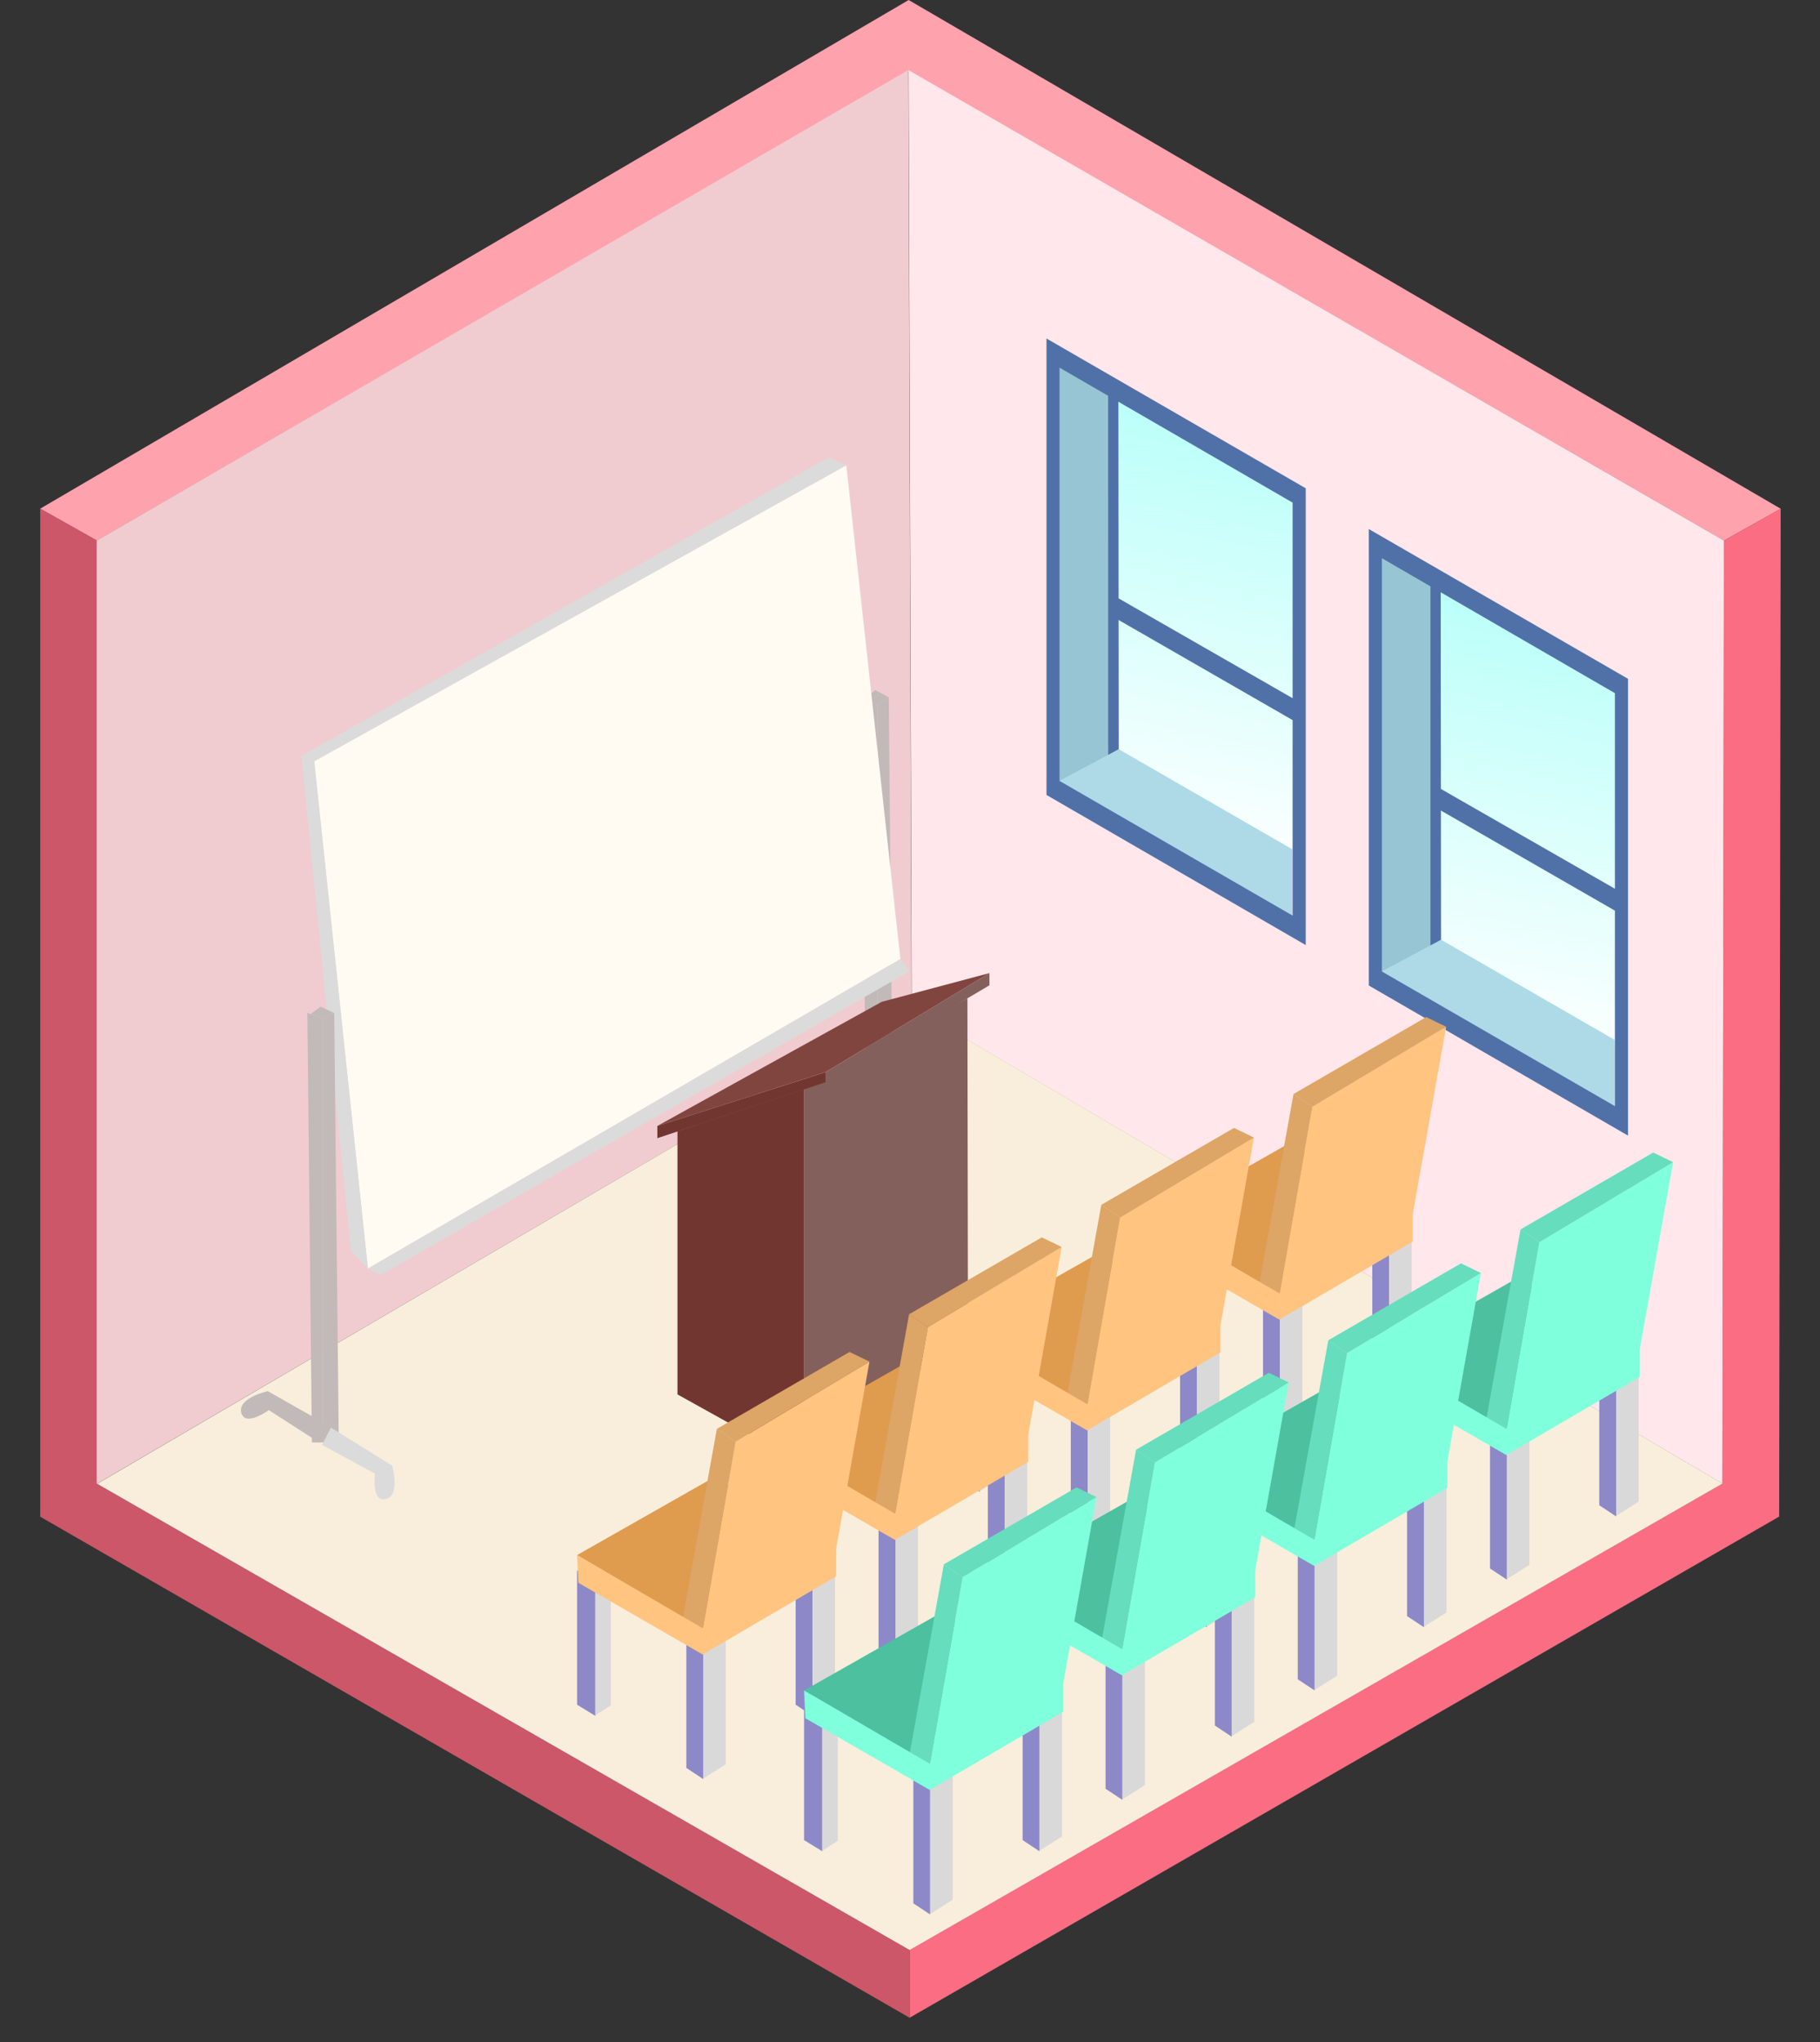 <svg viewBox="0 0 271 304" fill="none" xmlns="http://www.w3.org/2000/svg">
<rect x="0" y="0" width="271" height="304" fill="#333333" stroke="none"/>
<path fill-rule="evenodd" clip-rule="evenodd" d="M135.304 0.002L265.149 75.727L256.698 80.469L135.302 10.531L14.429 80.469L5.97 75.727L135.3 0.002V0L135.302 0.001L135.304 0V0.002Z" fill="#FEA2AE"/>
<path fill-rule="evenodd" clip-rule="evenodd" d="M5.988 225.763L135.458 300.354L135.458 290.25L14.438 220.84L14.438 80.467L5.988 75.68L5.988 225.762L6.005 225.753L5.988 225.763Z" fill="#CC5769"/>
<path fill-rule="evenodd" clip-rule="evenodd" d="M264.922 225.777L265.143 75.717L256.7 80.463L256.453 220.818L256.467 220.826L135.457 290.232L135.457 300.336L264.893 225.763L264.825 225.72L264.922 225.777Z" fill="#FB6D82"/>
<path d="M14.4 80.466L135.262 10.422L135.725 149.922L14.4 220.887L14.4 80.466Z" fill="#F0CCD1"/>
<path d="M256.698 80.46L135.288 10.436L135.753 149.919L256.457 220.83L256.698 80.46Z" fill="#FFE7EB"/>
<path d="M14.468 220.866L135.755 149.886L256.484 220.83L135.448 290.262L14.468 220.866Z" fill="#F9EEDB"/>
<path d="M193.793 73.904L164.355 57.312V112.843L193.793 128.097L193.793 73.904Z" fill="url(#paint0_linear_117_14020)"/>
<path d="M157.759 54.676L157.759 116.284L165.028 112.425L165.103 58.85L157.759 54.676Z" fill="#98C5D3"/>
<path d="M192.418 126.41L166.58 111.517L157.745 116.252L192.418 136.271L192.418 126.41Z" fill="#AEDAE8"/>
<path fill-rule="evenodd" clip-rule="evenodd" d="M155.825 50.387L194.424 72.681L194.424 75.946L194.424 75.946L194.424 105.045L194.424 105.045L194.424 108.31L194.424 108.31L194.424 137.41L194.424 137.41L194.424 140.675L155.825 118.331L155.825 115.115L155.826 115.116L155.826 53.603L155.825 53.602L155.825 50.387ZM157.778 54.733L157.778 116.244L192.471 136.282L192.471 107.187L166.563 92.287L166.583 111.52L165.002 112.375V58.915L157.778 54.733ZM166.529 59.799L166.56 89.069L192.471 103.926L192.471 74.816L166.529 59.799Z" fill="#5071A8"/>
<path d="M241.786 102.268L212.348 85.675V141.206L241.786 156.46L241.786 102.268Z" fill="url(#paint1_linear_117_14020)"/>
<path d="M205.751 83.04L205.751 144.647L213.02 140.788L213.095 87.214L205.751 83.04Z" fill="#98C5D3"/>
<path d="M240.41 154.773L214.573 139.881L205.737 144.616L240.41 164.634L240.41 154.773Z" fill="#AEDAE8"/>
<path fill-rule="evenodd" clip-rule="evenodd" d="M203.817 78.75L242.416 101.045L242.416 104.31L242.416 104.31L242.416 133.409L242.416 133.409L242.416 136.674L242.416 136.674L242.416 165.773L242.416 165.773L242.416 169.038L203.817 146.694L203.817 143.479L203.818 143.479L203.818 81.967L203.817 81.966L203.817 78.75ZM205.771 83.097L205.771 144.607L240.463 164.645L240.464 135.551L214.555 120.65L214.576 139.884L212.994 140.739V87.278L205.771 83.097ZM214.521 88.162L214.552 117.433L240.464 132.289L240.464 103.18L214.521 88.162Z" fill="#5071A8"/>
<path d="M130.688 104.773L132.341 103.776L133.018 177.199H130.688V104.773Z" fill="#C2B9B9"/>
<path d="M130.689 104.773L128.341 103.776L129.017 177.199H130.689V104.773Z" fill="#C2B9B9"/>
<path d="M128.829 103.953L130.314 102.715L132.328 103.781L130.676 104.782L128.829 103.953Z" fill="#C2B9B9"/>
<path d="M46.787 113.313L126.014 69.261L134.069 142.765L54.776 188.831L46.787 113.313Z" fill="#FFFBF3"/>
<path d="M56.651 189.793L135.461 144.557L134.069 142.765L54.776 188.83L56.651 189.793Z" fill="#DBDBDB"/>
<path d="M46.787 113.313L126.014 69.261L123.371 68.097L44.861 112.534L46.787 113.313Z" fill="#DBDBDB"/>
<path d="M46.787 113.313L54.781 188.83L52.229 186.209L44.861 112.534L46.787 113.313Z" fill="#DBDBDB"/>
<path d="M49.192 212.354L39.866 207.071C39.866 207.071 35.359 208.078 35.929 210.279C36.499 212.48 40.026 209.892 40.026 209.892L47.563 214.743L49.192 212.354Z" fill="#C2B9B9"/>
<path d="M48.113 151.643L49.766 150.775L50.443 214.703H48.113V151.643Z" fill="#C2B9B9"/>
<path d="M48.113 151.643L45.766 150.775L46.442 214.703H48.113V151.643Z" fill="#C2B9B9"/>
<path d="M46.254 150.928L47.739 149.85L49.753 150.778L48.1 151.65L46.254 150.928Z" fill="#C2B9B9"/>
<path d="M49.27 212.502L58.384 218.143C58.384 218.143 59.667 222.579 57.463 223.137C55.259 223.695 55.834 219.358 55.834 219.358L47.957 215.079L49.27 212.502Z" fill="#DBDBDB"/>
<path d="M119.742 162.1L144.048 148.596L144.141 204.329L119.742 217.911V162.1Z" fill="#84605D"/>
<path d="M119.742 162.1L100.877 168.389L100.877 207.561L119.742 218.047V162.1Z" fill="#723631"/>
<path d="M122.923 161.093L97.878 169.419V167.6L122.923 159.588V161.093Z" fill="#723631"/>
<path d="M122.923 161.093L147.328 146.662V144.844L122.923 159.588V161.093Z" fill="#84605D"/>
<path d="M97.864 167.604L131.279 149.128L147.328 144.844L122.923 159.588L97.864 167.604Z" fill="#814540"/>
<path d="M174.514 185.704L171.791 183.903V203.9L174.514 205.564V185.704Z" fill="#8D89C8"/>
<path d="M176.819 186.924L174.514 185.486V205.483L176.819 203.989V186.924Z" fill="#D9D9D9"/>
<path d="M190.576 195.115L188.063 193.315V213.311L190.576 214.976V195.115Z" fill="#8D89C8"/>
<path d="M193.93 193.594L190.576 194.897V214.894L193.93 212.772V193.594Z" fill="#D9D9D9"/>
<path d="M206.847 185.704L204.334 183.903V203.9L206.847 205.564V185.704Z" fill="#8D89C8"/>
<path d="M210.202 184.183L206.847 185.486V205.482L210.202 203.36V184.183Z" fill="#D9D9D9"/>
<path d="M210.202 180.308L192.12 170.088L171.791 181.631L190.321 192.55L210.202 180.308Z" fill="#DF9B4E"/>
<path d="M215.331 152.834L195.396 164.76L190.529 192.548L210.35 180.783L215.331 152.834Z" fill="#FFC480"/>
<path d="M195.406 164.752L192.608 162.844L187.551 190.849L190.529 192.631L195.406 164.752Z" fill="#DDA566"/>
<path d="M210.35 180.585L190.476 192.529L190.476 196.438L210.35 184.812L210.35 180.585Z" fill="#FFC480"/>
<path d="M190.514 192.529L171.791 181.626L171.984 185.756L190.514 196.439V192.529Z" fill="#FFC480"/>
<path d="M215.332 152.835L212.365 151.398L192.603 162.848L195.398 164.76L215.332 152.835Z" fill="#DDA566"/>
<path d="M145.892 202.199L143.169 200.399V220.395L145.892 222.06V202.199Z" fill="#8D89C8"/>
<path d="M148.197 203.419L145.892 201.981V221.978L148.197 220.484V203.419Z" fill="#D9D9D9"/>
<path d="M161.954 211.611L159.441 209.81V229.807L161.954 231.471V211.611Z" fill="#8D89C8"/>
<path d="M165.308 210.09L161.954 211.392V231.389L165.308 229.267V210.09Z" fill="#D9D9D9"/>
<path d="M178.225 202.199L175.712 200.399V220.395L178.225 222.06V202.199Z" fill="#8D89C8"/>
<path d="M181.58 200.678L178.225 201.981V221.978L181.58 219.856V200.678Z" fill="#D9D9D9"/>
<path d="M181.58 196.803L163.498 186.583L143.169 198.127L161.699 209.045L181.58 196.803Z" fill="#DF9B4E"/>
<path d="M186.708 169.329L166.774 181.256L161.907 209.043L181.728 197.279L186.708 169.329Z" fill="#FFC480"/>
<path d="M166.784 181.247L163.986 179.339L158.929 207.344L161.907 209.126L166.784 181.247Z" fill="#DDA566"/>
<path d="M181.728 197.081L161.854 209.025L161.854 212.933L181.728 201.307L181.728 197.081Z" fill="#FFC480"/>
<path d="M161.892 209.025L143.169 198.121L143.362 202.251L161.892 212.935V209.025Z" fill="#FFC480"/>
<path d="M186.709 169.33L183.743 167.894L163.981 179.343L166.776 181.255L186.709 169.33Z" fill="#DDA566"/>
<path d="M117.27 218.489L114.547 216.688V236.685L117.27 238.349V218.489Z" fill="#8D89C8"/>
<path d="M119.575 219.708L117.27 218.27V238.267L119.575 236.773V219.708Z" fill="#D9D9D9"/>
<path d="M133.332 227.9L130.819 226.099V246.096L133.332 247.76V227.9Z" fill="#8D89C8"/>
<path d="M136.686 226.379L133.331 227.682V247.678L136.686 245.556V226.379Z" fill="#D9D9D9"/>
<path d="M149.603 218.489L147.09 216.688V236.685L149.603 238.349V218.489Z" fill="#8D89C8"/>
<path d="M152.958 216.968L149.603 218.27V238.267L152.958 236.145V216.968Z" fill="#D9D9D9"/>
<path d="M152.958 213.093L134.876 202.873L114.547 214.416L133.077 225.335L152.958 213.093Z" fill="#DF9B4E"/>
<path d="M158.086 185.619L138.152 197.545L133.285 225.332L153.106 213.568L158.086 185.619Z" fill="#FFC480"/>
<path d="M138.162 197.537L135.364 195.628L130.307 223.634L133.285 225.415L138.162 197.537Z" fill="#DDA566"/>
<path d="M153.106 213.37L133.232 225.314L133.232 229.222L153.106 217.597L153.106 213.37Z" fill="#FFC480"/>
<path d="M133.27 225.314L114.547 214.411L114.74 218.54L133.27 229.224V225.314Z" fill="#FFC480"/>
<path d="M158.087 185.62L155.121 184.183L135.359 195.632L138.154 197.544L158.087 185.62Z" fill="#DDA566"/>
<path d="M88.648 235.549L85.925 233.748V253.745L88.648 255.409V235.549Z" fill="#8D89C8"/>
<path d="M90.953 236.768L88.648 235.331V255.327L90.953 253.833V236.768Z" fill="#D9D9D9"/>
<path d="M104.709 244.96L102.197 243.16V263.156L104.709 264.821V244.96Z" fill="#8D89C8"/>
<path d="M108.064 243.439L104.709 244.742V264.739L108.064 262.617V243.439Z" fill="#D9D9D9"/>
<path d="M120.981 235.549L118.468 233.748V253.745L120.981 255.409V235.549Z" fill="#8D89C8"/>
<path d="M124.335 234.028L120.981 235.331V255.327L124.335 253.205V234.028Z" fill="#D9D9D9"/>
<path d="M124.335 230.153L106.254 219.933L85.925 231.476L104.455 242.395L124.335 230.153Z" fill="#DF9B4E"/>
<path d="M129.464 202.679L109.53 214.605L104.663 242.392L124.484 230.628L129.464 202.679Z" fill="#FFC480"/>
<path d="M109.54 214.597L106.742 212.688L101.685 240.694L104.663 242.475L109.54 214.597Z" fill="#DDA566"/>
<path d="M124.484 230.43L104.61 242.374L104.61 246.282L124.484 234.657L124.484 230.43Z" fill="#FFC480"/>
<path d="M104.648 242.374L85.925 231.471L86.118 235.601L104.648 246.284V242.374Z" fill="#FFC480"/>
<path d="M129.465 202.68L126.499 201.243L106.736 212.693L109.532 214.605L129.465 202.68Z" fill="#DDA566"/>
<path d="M208.314 205.863L205.591 204.062V224.059L208.314 225.724V205.863Z" fill="#8D89C8"/>
<path d="M210.619 207.083L208.314 205.645V225.642L210.619 224.148V207.083Z" fill="#D9D9D9"/>
<path d="M224.375 215.275L221.863 213.474V233.471L224.375 235.135V215.275Z" fill="#8D89C8"/>
<path d="M227.73 213.754L224.375 215.056V235.053L227.73 232.931V213.754Z" fill="#D9D9D9"/>
<path d="M240.647 205.863L238.134 204.062V224.059L240.647 225.724V205.863Z" fill="#8D89C8"/>
<path d="M244.001 204.342L240.647 205.645V225.642L244.001 223.52V204.342Z" fill="#D9D9D9"/>
<path d="M244.001 200.467L225.92 190.247L205.591 201.791L224.121 212.709L244.001 200.467Z" fill="#4CC09F"/>
<path d="M249.13 172.993L229.196 184.92L224.329 212.707L244.15 200.943L249.13 172.993Z" fill="#80FFDC"/>
<path d="M229.206 184.911L226.408 183.003L221.351 211.008L224.329 212.79L229.206 184.911Z" fill="#66DDBC"/>
<path d="M244.15 200.745L224.276 212.688L224.276 216.597L244.15 204.971L244.15 200.745Z" fill="#80FFDC"/>
<path d="M224.314 212.688L205.591 201.785L205.784 205.915L224.314 216.599V212.688Z" fill="#80FFDC"/>
<path d="M249.131 172.994L246.165 171.558L226.402 183.007L229.198 184.919L249.131 172.994Z" fill="#66DDBC"/>
<path d="M179.692 222.358L176.969 220.558V240.554L179.692 242.219V222.358Z" fill="#8D89C8"/>
<path d="M181.997 223.578L179.692 222.14V242.137L181.997 240.643V223.578Z" fill="#D9D9D9"/>
<path d="M195.753 231.77L193.24 229.969V249.966L195.753 251.63V231.77Z" fill="#8D89C8"/>
<path d="M199.108 230.249L195.753 231.552V251.548L199.108 249.426V230.249Z" fill="#D9D9D9"/>
<path d="M212.025 222.358L209.512 220.558V240.554L212.025 242.219V222.358Z" fill="#8D89C8"/>
<path d="M215.379 220.838L212.025 222.14V242.137L215.379 240.015V220.838Z" fill="#D9D9D9"/>
<path d="M215.379 216.963L197.297 206.742L176.969 218.286L195.499 229.204L215.379 216.963Z" fill="#4CC09F"/>
<path d="M220.508 189.488L200.574 201.415L195.707 229.202L215.528 217.438L220.508 189.488Z" fill="#80FFDC"/>
<path d="M200.584 201.406L197.786 199.498L192.729 227.504L195.707 229.285L200.584 201.406Z" fill="#66DDBC"/>
<path d="M215.528 217.24L195.654 229.184L195.654 233.092L215.528 221.466L215.528 217.24Z" fill="#80FFDC"/>
<path d="M195.692 229.184L176.969 218.281L177.162 222.41L195.692 233.094V229.184Z" fill="#80FFDC"/>
<path d="M220.509 189.489L217.542 188.053L197.78 199.502L200.576 201.414L220.509 189.489Z" fill="#66DDBC"/>
<path d="M151.07 238.648L148.346 236.847V256.844L151.07 258.508V238.648Z" fill="#8D89C8"/>
<path d="M153.375 239.868L151.07 238.43V258.426L153.375 256.933V239.868Z" fill="#D9D9D9"/>
<path d="M167.131 248.059L164.618 246.259V266.255L167.131 267.92V248.059Z" fill="#8D89C8"/>
<path d="M170.486 246.538L167.131 247.841V267.838L170.486 265.716V246.538Z" fill="#D9D9D9"/>
<path d="M183.403 238.648L180.89 236.847V256.844L183.403 258.508V238.648Z" fill="#8D89C8"/>
<path d="M186.757 237.127L183.403 238.43V258.426L186.757 256.304V237.127Z" fill="#D9D9D9"/>
<path d="M186.757 233.252L168.675 223.032L148.347 234.575L166.876 245.494L186.757 233.252Z" fill="#4CC09F"/>
<path d="M191.886 205.778L171.952 217.704L167.085 245.491L186.906 233.727L191.886 205.778Z" fill="#80FFDC"/>
<path d="M171.962 217.696L169.164 215.787L164.107 243.793L167.084 245.574L171.962 217.696Z" fill="#66DDBC"/>
<path d="M186.906 233.529L167.032 245.473L167.032 249.381L186.906 237.756L186.906 233.529Z" fill="#80FFDC"/>
<path d="M167.07 245.473L148.346 234.57L148.54 238.7L167.07 249.383V245.473Z" fill="#80FFDC"/>
<path d="M191.887 205.779L188.92 204.342L169.158 215.792L171.953 217.703L191.887 205.779Z" fill="#66DDBC"/>
<path d="M122.448 255.708L119.724 253.907V273.904L122.448 275.568V255.708Z" fill="#8D89C8"/>
<path d="M124.753 256.928L122.448 255.49V275.486L124.753 273.993V256.928Z" fill="#D9D9D9"/>
<path d="M138.509 265.119L135.996 263.319V283.315L138.509 284.98V265.119Z" fill="#8D89C8"/>
<path d="M141.864 263.599L138.509 264.901V284.898L141.864 282.776V263.599Z" fill="#D9D9D9"/>
<path d="M154.781 255.708L152.268 253.907V273.904L154.781 275.568V255.708Z" fill="#8D89C8"/>
<path d="M158.135 254.187L154.781 255.49V275.486L158.135 273.364V254.187Z" fill="#D9D9D9"/>
<path d="M158.135 250.312L140.053 240.092L119.724 251.635L138.254 262.554L158.135 250.312Z" fill="#4CC09F"/>
<path d="M163.264 222.838L143.33 234.765L138.463 262.552L158.283 250.787L163.264 222.838Z" fill="#80FFDC"/>
<path d="M143.34 234.756L140.542 232.848L135.484 260.853L138.462 262.635L143.34 234.756Z" fill="#66DDBC"/>
<path d="M158.284 250.589L138.409 262.533L138.409 266.442L158.284 254.816L158.284 250.589Z" fill="#80FFDC"/>
<path d="M138.448 262.533L119.724 251.63L119.918 255.76L138.448 266.443V262.533Z" fill="#80FFDC"/>
<path d="M163.265 222.839L160.298 221.402L140.536 232.852L143.331 234.764L163.265 222.839Z" fill="#66DDBC"/>
<defs>
<linearGradient id="paint0_linear_117_14020" x1="186.442" y1="57.312" x2="171.41" y2="128.097" gradientUnits="userSpaceOnUse">
<stop stop-color="#B4FFF9"/>
<stop offset="1" stop-color="white"/>
</linearGradient>
<linearGradient id="paint1_linear_117_14020" x1="234.435" y1="85.675" x2="219.402" y2="156.46" gradientUnits="userSpaceOnUse">
<stop stop-color="#B4FFF9"/>
<stop offset="1" stop-color="white"/>
</linearGradient>
</defs>
</svg>
